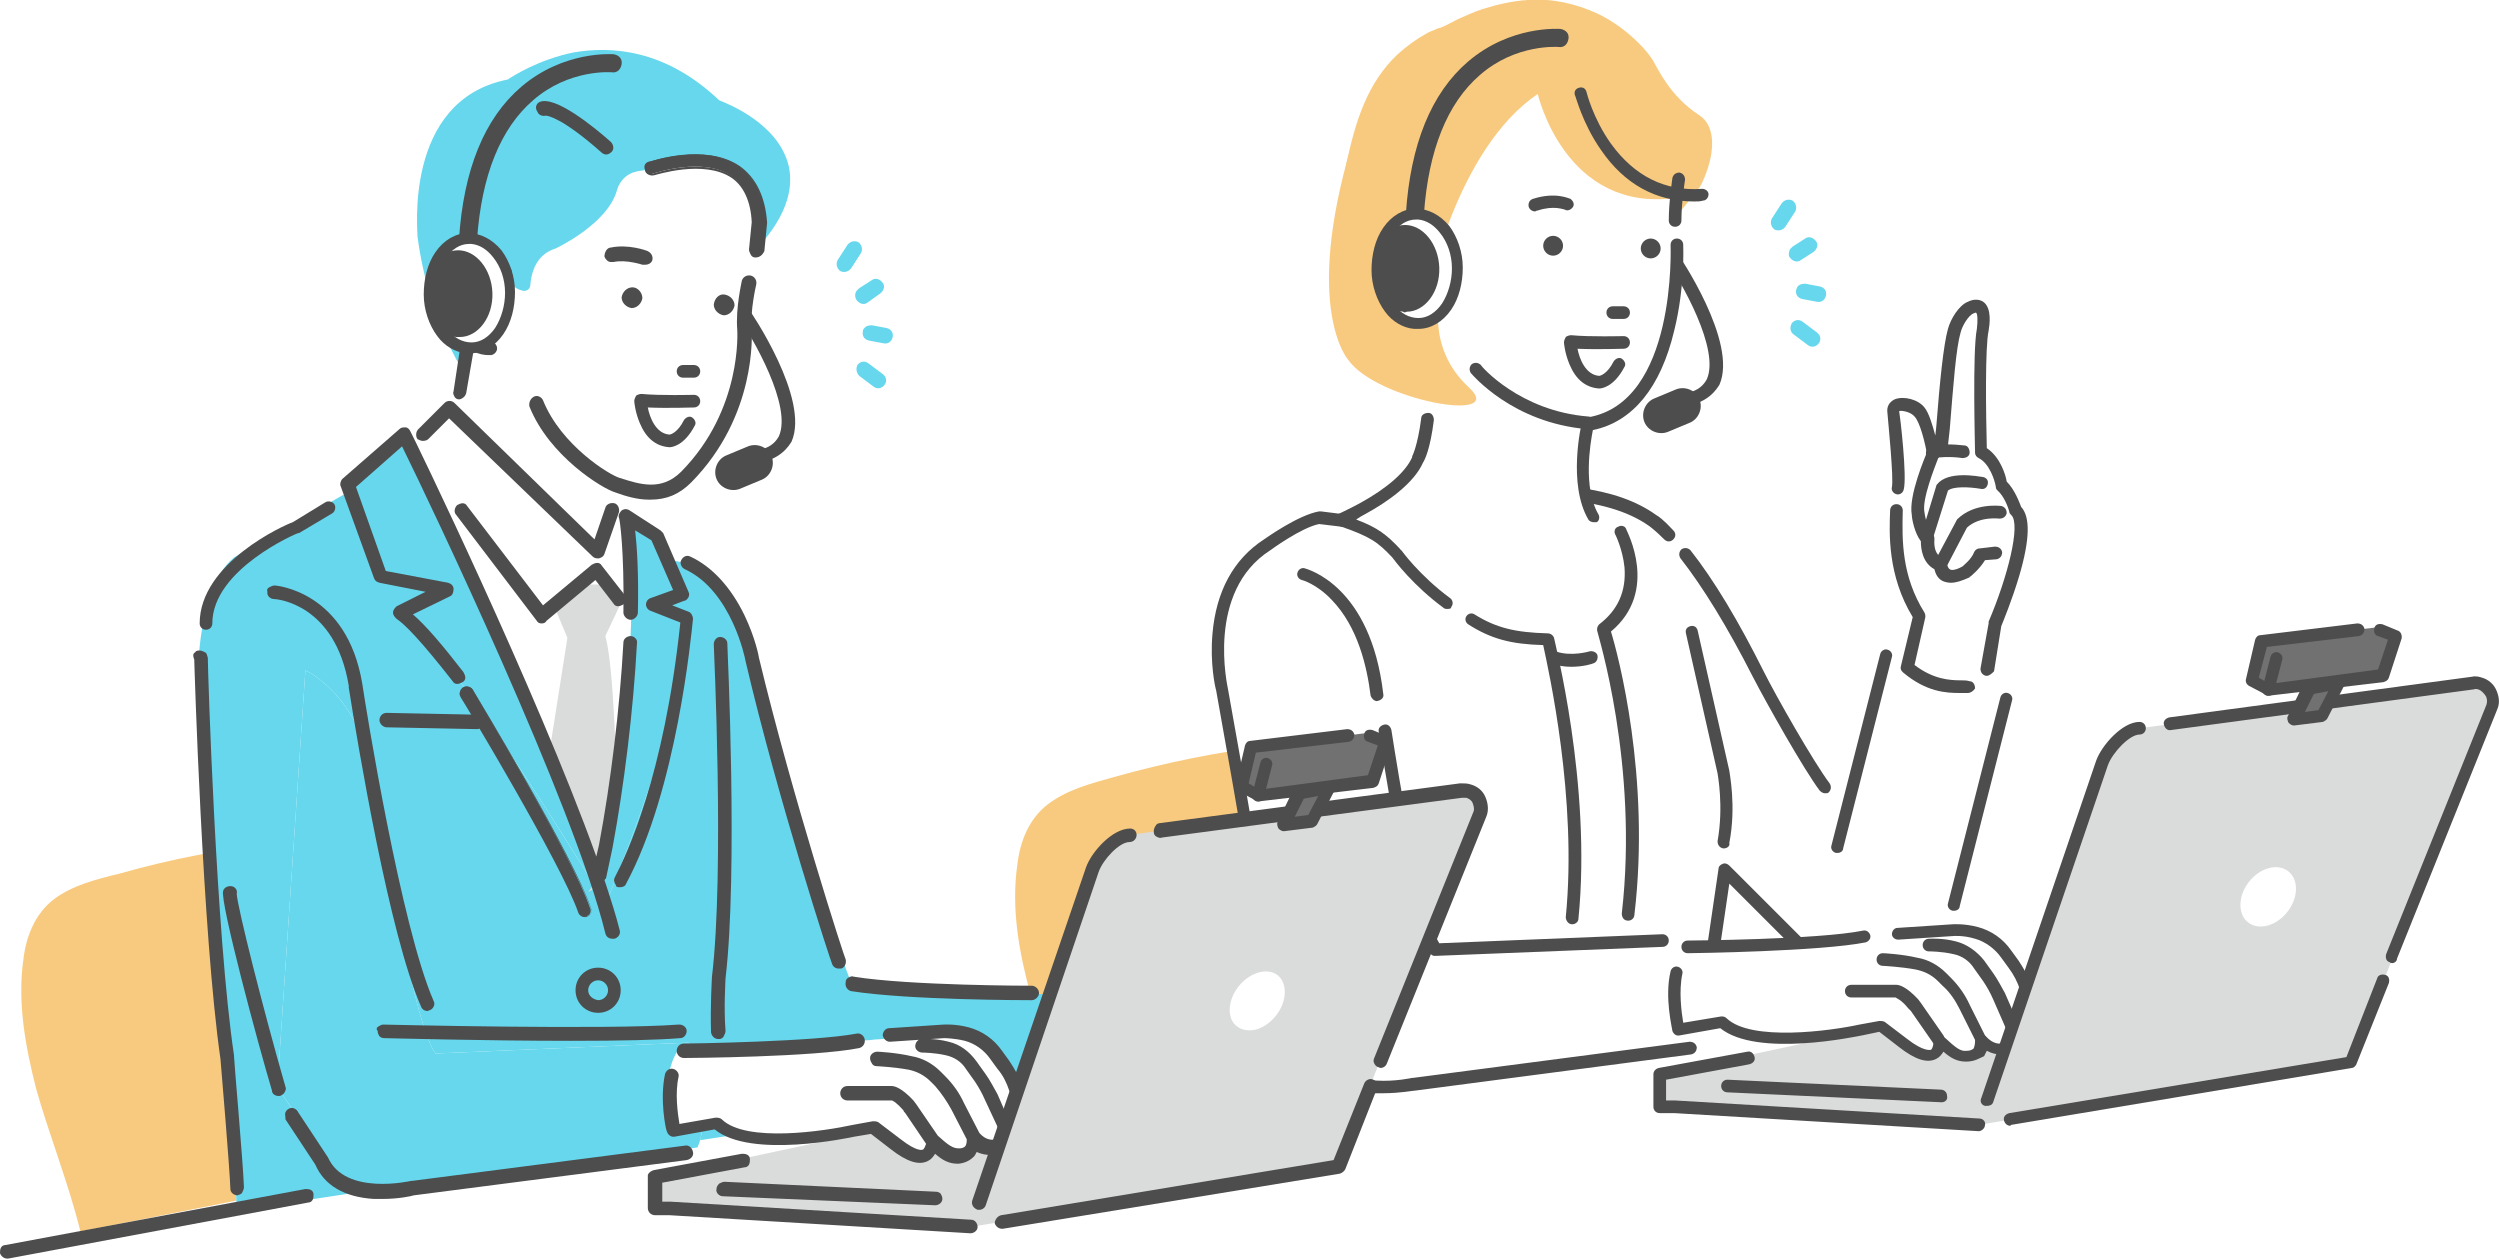 <?xml version="1.0" encoding="utf-8"?>
<!-- Generator: Adobe Illustrator 28.1.0, SVG Export Plug-In . SVG Version: 6.00 Build 0)  -->
<svg version="1.1" id="レイヤー_1" xmlns="http://www.w3.org/2000/svg" xmlns:xlink="http://www.w3.org/1999/xlink" x="0px"
	 y="0px" viewBox="0 0 276.7 139.3" style="enable-background:new 0 0 276.7 139.3;" xml:space="preserve">
<style type="text/css">
	.st0{fill:none;}
	.st1{fill:#FFFFFF;}
	.st2{fill:#F3A11A;}
	.st3{fill:#4D4D4D;}
	.st4{fill:#DADBDB;}
	.st5{fill:#F8CA7F;}
	.st6{fill:#251E1C;}
	.st7{fill:#66D7ED;}
	.st8{fill:url(#SVGID_1_);}
	.st9{fill:#727171;}
</style>
<pattern  x="-545" y="-314.1" width="5" height="5.2" patternUnits="userSpaceOnUse" id="新規パターンスウォッチ_15" viewBox="0 -5.2 5 5.2" style="overflow:visible;">
	<g>
		<rect y="-5.2" class="st0" width="5" height="5.2"/>
		<rect x="0" y="-5.2" class="st1" width="5" height="5.2"/>
		<circle class="st2" cx="2.5" cy="-2.6" r="1.1"/>
	</g>
</pattern>
<g>
	<g>
		<path class="st3" d="M187,46.8l-2.4,1c-1,0.4-2.2-0.1-2.6-1.1l0,0c-0.4-1,0.1-2.2,1.1-2.6l2.4-1c1-0.4,2.2,0.1,2.6,1.1l0,0
			C188.5,45.2,188,46.4,187,46.8z"/>
		<path class="st3" d="M186.3,45c-0.3,0-0.6-0.3-0.7-0.6c0-0.4,0.2-0.7,0.6-0.8c1.4-0.2,2.2-0.7,2.7-1.6c1.5-3.3-2.8-10.8-4.6-13.4
			c-0.2-0.3-0.1-0.7,0.2-1c0.3-0.2,0.7-0.1,1,0.2c0.3,0.4,6.9,10.1,4.8,14.8C189.5,43.9,188.3,44.7,186.3,45
			C186.4,45,186.3,45,186.3,45z"/>
		<polygon class="st4" points="185.3,122.5 219,124.5 257.7,114.8 254.4,109.3 228.6,109.3 183.6,118.9 183.6,122.5 		"/>
		<path class="st5" d="M152.5,36.5c-0.4-0.6-0.8-1.1-1.2-1.7c-1.4-2.3-2.2-5-2.4-7.6c-0.2-3-0.5-6,0.1-9c1-4.7,2.3-9,5.7-12.2
			c1-0.9,2.1-1.7,3.2-2.3c0.3-0.2,0.7-0.3,1.1-0.5c0.2-0.1,0.4-0.1,0.6-0.2c0.5-0.2,1.2-0.6,1.8-0.9c0.9-0.4,1.8-0.8,2.7-1.1
			c1.6-0.5,3.3-0.9,5-1c2.7-0.2,5.3,0.4,7.7,1.5c1.7,0.8,3.3,2,4.6,3.3c0.6,0.6,1.1,1.2,1.5,1.8c0.6,1,1.9,4,5.1,6.1
			c2.4,1.5,1.5,5.4,0.2,7.9C188.2,20.7,168.2,47.8,152.5,36.5z"/>
		<path class="st5" d="M148.6,94c-0.4-3-1-6.1-1.7-9c-0.1-0.6-0.4-1-0.9-1.2c-0.2-0.1-0.3-0.1-0.5-0.1c-0.1,0-0.3-0.3-0.4-0.4
			c-0.8-0.7-1.9-1.1-3-1.1c-0.4,0-0.9,0.1-1.3,0.3c-5.9,0.7-11.8,1.9-17.5,3.5c-2.5,0.7-5.2,1.4-7.3,3c-2.1,1.6-3.1,4.1-3.4,6.7
			c-0.7,4.9,0.2,9.8,1.5,14.5c1.3,4.8,3.7,10.6,5,16l30.7-6.1v-0.6C149.7,113.3,149.5,100.1,148.6,94z"/>
		<path class="st1" d="M220.7,74.9l-10.4-3.4c-0.7-0.2-1.4,0.2-1.6,0.9l-4,17.2c-1.8-2.5-8.6-12.3-10-15.1
			c-7.3-14.4-11.8-17.1-11.8-17.1c-10-7.1-34.2,0-34.2,0l-2.6-0.3c-2.2,0.4-5.8,3-5.8,3c-7.7,5-5,16-5,16
			c3.9,21.8,7.7,45.1,7.7,45.1l45.5-8.7l2.4-16.4l10.3,10.3c9.4,8.8,15.1-6.5,15.1-6.5l5.8-22.8C222.3,76.3,221.7,75.3,220.7,74.9z"
			/>
		<path class="st3" d="M138.8,97.1c-0.3,0-0.6-0.2-0.7-0.6c-1.2-7.2-2.4-14-3.5-20.1c-0.1-0.3-0.7-3-0.4-6.3
			c0.4-4.6,2.3-8.2,5.7-10.4c0.3-0.2,3.8-2.7,6.1-3.1c0.1,0,0.1,0,0.2,0l2.4,0.3c1-0.3,6.7-1.8,13.4-2.7c9.9-1.2,17-0.3,21.3,2.8
			c0.2,0.1,0.8,0.5,1.9,1.7c0.3,0.3,0.3,0.7,0,1c-0.3,0.3-0.7,0.3-1,0c-1.1-1.1-1.7-1.5-1.7-1.5c0,0,0,0,0,0
			c-9.6-6.8-33.4,0.1-33.7,0.1c-0.1,0-0.2,0-0.3,0l-2.5-0.3c-2,0.4-5.4,2.9-5.4,2.9c0,0,0,0,0,0c-7.2,4.6-4.7,15.2-4.7,15.3
			c0,0,0,0,0,0c1.1,6.1,2.3,12.8,3.5,20.1c0.1,0.4-0.2,0.7-0.6,0.8C138.9,97.1,138.9,97.1,138.8,97.1z"/>
		<path class="st3" d="M143,121.8c-0.3,0-0.6-0.2-0.7-0.6c0-0.1-1.4-8.5-3.4-19.7c-0.1-0.4,0.2-0.7,0.6-0.8c0.4-0.1,0.7,0.2,0.8,0.6
			c1.9,11.3,3.4,19.7,3.4,19.7c0.1,0.4-0.2,0.7-0.6,0.8C143.1,121.8,143.1,121.8,143,121.8z"/>
		<path class="st3" d="M188.5,113.4c0,0-0.1,0-0.1,0c-0.4-0.1-0.6-0.4-0.6-0.8l2.4-16.4c0-0.3,0.2-0.5,0.5-0.6
			c0.2-0.1,0.5,0,0.7,0.2l10.3,10.3c0.3,0.3,0.3,0.7,0,1c-0.3,0.3-0.7,0.3-1,0l-9.3-9.3l-2.2,15
			C189.1,113.1,188.8,113.4,188.5,113.4z"/>
		<path class="st3" d="M202,87.8c-0.2,0-0.4-0.1-0.6-0.3c-1.8-2.4-5.9-9.7-7.4-12.6c-2.8-5.5-5.5-9.9-8-13.1c-0.2-0.3-0.2-0.7,0.1-1
			c0.3-0.2,0.7-0.2,1,0.1c2.6,3.3,5.3,7.8,8.1,13.4c1.4,2.8,5.5,10,7.3,12.4c0.2,0.3,0.2,0.7-0.1,1C202.3,87.8,202.2,87.8,202,87.8z
			"/>
		<path class="st1" d="M224.1,109.2c-0.3-0.9-0.8-1.8-1.4-2.6l-0.8-1.1c-0.8-1.1-2-2-3.3-2.3c-1.4-0.4-2.6-0.3-2.6-0.3l-9.6,0.9
			c-4.4,0.9-16.4,1.1-19,1.1c-0.2-0.6-0.3-0.9-0.3-0.9l-28.3,1.3c-2.8-3.6-6.4-28.3-6.4-28.3c-1.4-11.7-8.2-13.4-8.2-13.4l-0.6,47.1
			l2.8,6.4c2.2,5,10.2,3,10.2,3l31.5-4.1c0.3-0.7,0.5-1.5,0.5-2.5l1.9-0.3c3.6,3.5,15.3,0.8,15.3,0.8l2.2-0.4l2.5,1.9
			c4.1,3.2,4-0.3,4-0.3c1.4,1.3,2,1.7,3,1.7c1.8,0,1.5-2,1.5-2c1,1.3,2.2,1.1,2.7,1c1.1-0.4,0.7-2.3,0.7-2.3
			c0.8,0.8,1.8,0.4,1.8,0.4C225.4,113.5,224.7,110.9,224.1,109.2z"/>
		<path class="st3" d="M217.6,117.5c-1,0-1.7-0.4-2.5-1.1c-0.2,0.3-0.4,0.6-0.8,0.8c-1,0.5-2.3,0.1-4.1-1.3l-2.2-1.7l-1.9,0.4
			c-0.6,0.1-11.6,2.5-15.7-0.8l-4.5,0.8c-0.4,0.1-0.7-0.2-0.8-0.5c0-0.2-0.9-3.7-0.2-6.6c0.1-0.4,0.5-0.6,0.8-0.5
			c0.4,0.1,0.6,0.5,0.5,0.8c-0.4,1.9-0.1,4.2,0.1,5.4l4.2-0.7c0.2,0,0.4,0,0.6,0.2c2.7,2.6,11.5,1.4,14.7,0.7c0,0,0,0,0,0l2.2-0.4
			c0.2,0,0.4,0,0.6,0.1l2.5,1.9c1.8,1.4,2.5,1.2,2.6,1.2c0.2-0.1,0.3-0.6,0.3-0.9c0-0.3,0.2-0.5,0.4-0.6c0.3-0.1,0.5-0.1,0.8,0.1
			c1.3,1.2,1.8,1.6,2.5,1.5c0.5,0,0.6-0.2,0.7-0.2c0.2-0.3,0.2-0.8,0.2-0.9c0-0.3,0.1-0.6,0.4-0.7c0.3-0.1,0.6,0,0.8,0.2
			c0.8,0.9,1.6,0.9,2,0.7c0.3-0.1,0.4-1.1,0.3-1.6c-0.1-0.3,0.1-0.6,0.4-0.7c0.3-0.1,0.6-0.1,0.8,0.1c0.4,0.4,1,0.3,1.1,0.2
			c0.1-0.2,0.2-1.2-0.8-3.8c-0.3-0.9-0.7-1.7-1.3-2.5l-0.8-1.1c-0.7-1-1.8-1.8-2.9-2.1c-1.3-0.4-2.4-0.3-2.4-0.3l-6.1,0.4
			c-0.4,0-0.7-0.3-0.7-0.6c0-0.4,0.3-0.7,0.6-0.7l6.1-0.4c0,0,1.3-0.1,2.8,0.3c1.5,0.4,2.8,1.3,3.7,2.6l0.8,1.1
			c0.6,0.9,1.1,1.8,1.5,2.8c1.2,3.3,1.2,5.1,0,5.5c-0.3,0.1-0.8,0.2-1.3,0.1c-0.1,1.3-0.8,1.7-1.3,1.9c-0.3,0.1-1.3,0.3-2.4-0.3
			c-0.1,0.2-0.2,0.4-0.3,0.6C219.1,117.1,218.6,117.5,217.6,117.5C217.6,117.5,217.6,117.5,217.6,117.5z"/>
		<path class="st3" d="M186.8,105.5c-0.4,0-0.7-0.3-0.7-0.7c0-0.4,0.3-0.7,0.7-0.7c0.1,0,14.5-0.1,19.4-1.1c0.4-0.1,0.7,0.2,0.8,0.5
			c0.1,0.4-0.2,0.7-0.5,0.8C201.5,105.3,187.4,105.5,186.8,105.5C186.8,105.5,186.8,105.5,186.8,105.5z"/>
		<path class="st3" d="M214.6,115.8c-0.2,0-0.4-0.1-0.6-0.3l-2.5-3.6c-0.1-0.1-0.2-0.2-0.3-0.3c-0.8-1-1.3-1.1-1.4-1.2h-4.9
			c-0.4,0-0.7-0.3-0.7-0.7s0.3-0.7,0.7-0.7h5c0.3,0,1.1,0.2,2.4,1.6c0.1,0.1,0.2,0.3,0.3,0.4l2.5,3.6c0.2,0.3,0.1,0.7-0.2,1
			C214.9,115.8,214.7,115.8,214.6,115.8z M210,110.4L210,110.4L210,110.4z M210,110.4C210,110.4,210,110.4,210,110.4
			C210,110.4,210,110.4,210,110.4z M209.9,110.4L209.9,110.4L209.9,110.4z"/>
		<path class="st3" d="M219.2,115.5c-0.3,0-0.5-0.1-0.6-0.4l-1.7-3.4c-0.5-1-1.1-1.9-1.9-2.6l-0.5-0.5c-0.7-0.7-1.5-1.1-2.5-1.3
			c-1.6-0.3-3.6-0.4-3.6-0.4c-0.4,0-0.7-0.3-0.7-0.7c0-0.4,0.3-0.7,0.7-0.7c0.1,0,2.1,0.1,3.8,0.5c1.2,0.2,2.3,0.8,3.2,1.7l0.5,0.5
			c0.9,0.9,1.6,1.9,2.1,3l1.7,3.4c0.2,0.3,0,0.8-0.3,0.9C219.4,115.5,219.3,115.5,219.2,115.5z"/>
		<path class="st3" d="M222.6,114.2c-0.3,0-0.5-0.2-0.6-0.4l-1.4-3.2c-0.3-0.7-0.7-1.4-1.1-2l-1-1.4c-0.5-0.8-1.3-1.4-2.3-1.6
			c-1.3-0.3-2.6-0.3-2.7-0.3c-0.4,0-0.7-0.3-0.7-0.7c0-0.4,0.3-0.7,0.7-0.7c0.1,0,1.5-0.1,3,0.3c1.2,0.3,2.3,1.1,3.1,2.1l1,1.4
			c0.5,0.7,0.9,1.5,1.3,2.2l1.4,3.2c0.2,0.3,0,0.8-0.3,0.9C222.8,114.1,222.7,114.2,222.6,114.2z"/>
		<path class="st1" d="M175.9,55.5c-1.7-3.9-0.2-8.6-0.2-8.6c10.5-2,9.8-19.8,9.8-19.8c0-4.7,0-5.2,0-5.2
			c-12.3,1.7-15.3-11.5-15.3-11.5c-9,6.1-12.1,21.8-12.1,21.8l0.2,4.6c0.7,7.8-1.4,14.3-1.4,14.3c-1.5,3.6-8.6,6.6-8.6,6.6
			c6.4,0.8,12.6,5.7,12.6,5.7c7.7,7.5,16.4,6.4,16.4,6.4c8.9-1.9,1.2-12.5,1.2-12.5L175.9,55.5z"/>
		<path class="st3" d="M183.8,27.5c0,0.6-0.5,1.1-1.1,1.1c-0.6,0-1.1-0.5-1.1-1.1c0-0.6,0.5-1.1,1.1-1.1
			C183.3,26.4,183.8,26.9,183.8,27.5z"/>
		<path class="st3" d="M173,27.2c0,0.6-0.5,1.1-1.1,1.1c-0.6,0-1.1-0.5-1.1-1.1c0-0.6,0.5-1.1,1.1-1.1C172.5,26.1,173,26.6,173,27.2
			z"/>
		<path class="st3" d="M178.5,33.9l1.2,0c0.4,0,0.7,0.3,0.7,0.7c0,0.4-0.3,0.7-0.7,0.7l-1.2,0c-0.4,0-0.7-0.3-0.7-0.7
			C177.8,34.2,178.1,33.9,178.5,33.9z"/>
		<path class="st3" d="M175.7,47.5C175.7,47.5,175.7,47.5,175.7,47.5c-8.3-0.7-12.7-6-12.9-6.2c-0.2-0.3-0.2-0.7,0.1-1
			c0.3-0.2,0.7-0.2,1,0.1l0,0c0,0.1,4.3,5.1,11.9,5.7c0.4,0,0.7,0.4,0.6,0.7C176.4,47.3,176.1,47.5,175.7,47.5z"/>
		<path class="st6" d="M158.5,43.4C158.5,43.4,158.4,43.4,158.5,43.4c-0.4,0-0.7-0.4-0.7-0.7c0.1-2,0.1-4,0-5.8l-1.7-3.1
			c-0.2-0.3-0.1-0.8,0.3-0.9c0.3-0.2,0.8-0.1,0.9,0.3l1.8,3.2c0,0.1,0.1,0.2,0.1,0.3c0.2,2,0.2,4.1,0.1,6.2
			C159.1,43.1,158.8,43.4,158.5,43.4z"/>
		<path class="st3" d="M160.2,67.4c-0.1,0-0.3,0-0.4-0.1c-3.4-2.5-5.4-5.2-5.7-5.6c-1.6-1.7-2.4-2.3-5.9-3.5
			c-0.3-0.1-0.5-0.3-0.5-0.6c0-0.3,0.2-0.5,0.4-0.7c0,0,1.1-0.5,2.4-1.2c3.1-1.7,5.1-3.5,5.8-5.1c0,0,0-0.1,0-0.1c0,0,0.6-1.1,1-4.2
			c0-0.4,0.4-0.6,0.8-0.6c0.4,0,0.6,0.4,0.6,0.8c-0.4,3.2-1,4.4-1.2,4.7c-1,2.3-4,4.4-6.4,5.7c-0.4,0.2-0.7,0.4-1,0.6
			c2.4,0.9,3.4,1.7,4.9,3.3c0,0,0,0.1,0.1,0.1c0,0,2,2.8,5.4,5.3c0.3,0.2,0.4,0.7,0.1,1C160.7,67.3,160.5,67.4,160.2,67.4z"/>
		<path class="st3" d="M176.4,57.8c-0.2,0-0.5-0.1-0.6-0.3c-2.3-3.9-0.8-10.5-0.7-10.8c0.1-0.3,0.3-0.5,0.6-0.5
			c9.9-1.6,9.2-18.9,9.2-19.1c0-0.4,0.3-0.7,0.7-0.7c0.4,0,0.7,0.3,0.7,0.7c0,0.2,0.2,4.7-1,9.5c-1.5,6.3-4.6,10.1-9,11
			c-0.3,1.5-1.1,6.4,0.6,9.3c0.2,0.3,0.1,0.8-0.2,0.9C176.6,57.8,176.5,57.8,176.4,57.8z"/>
		<path class="st3" d="M187.5,22.3c-4.2,0-7.7-1.9-10.3-5.7c-2.1-3-2.8-6-2.9-6.1c-0.1-0.4,0.1-0.7,0.5-0.8c0.4-0.1,0.7,0.1,0.8,0.5
			c0,0,0.7,2.9,2.7,5.7c2.6,3.6,6,5.3,10.1,5c0.4,0,0.7,0.3,0.7,0.6c0,0.4-0.3,0.7-0.6,0.7C188.2,22.3,187.9,22.3,187.5,22.3z"/>
		<path class="st3" d="M185.4,25.1C185.4,25.1,185.4,25.1,185.4,25.1c-0.4,0-0.7-0.3-0.7-0.7c0-2.1,0.4-4.6,0.4-4.7
			c0.1-0.4,0.4-0.6,0.8-0.6c0.4,0.1,0.6,0.4,0.6,0.8c0,0-0.4,2.5-0.4,4.5C186.1,24.8,185.8,25.1,185.4,25.1z"/>
		<path class="st3" d="M190.8,93.9c0,0-0.1,0-0.1,0c-0.4-0.1-0.6-0.4-0.6-0.8c0.7-3.9,0-7.4,0-7.5l-3.5-15.5
			c-0.1-0.4,0.1-0.7,0.5-0.8c0.4-0.1,0.7,0.1,0.8,0.5l3.5,15.5c0,0.2,0.8,3.9,0,8C191.5,93.6,191.2,93.9,190.8,93.9z"/>
		<path class="st3" d="M152.2,110.7c-0.2,0-0.5-0.1-0.6-0.4c-0.2-0.3-0.1-0.8,0.3-0.9l4.4-2.5c0.3-0.2,0.8-0.1,0.9,0.3
			c0.2,0.3,0.1,0.8-0.3,0.9l-4.4,2.5C152.4,110.7,152.3,110.7,152.2,110.7z"/>
		<path class="st4" d="M232.6,84.4L219,124.5l41.2-6.9l15.7-39.3c0.4-1.1-0.2-2.3-1.3-2.6c-0.3-0.1-0.5-0.1-0.8,0l-37,4.9
			C235.2,80.6,233.1,83,232.6,84.4z"/>
		<path class="st3" d="M264.8,106.6c-0.1,0-0.2,0-0.3-0.1c-0.4-0.1-0.5-0.5-0.4-0.9l11.1-27.6c0.1-0.3,0.1-0.7-0.1-1
			c-0.2-0.3-0.5-0.6-0.8-0.7c-0.1,0-0.3-0.1-0.5,0l-33.5,4.5c-0.4,0.1-0.7-0.2-0.8-0.6c-0.1-0.4,0.2-0.7,0.6-0.8l33.5-4.5
			c0.4-0.1,0.8,0,1.1,0.1c0.7,0.2,1.3,0.7,1.6,1.4c0.3,0.7,0.4,1.4,0.1,2.1c0,0,0,0,0,0l-11.1,27.6
			C265.3,106.4,265,106.6,264.8,106.6z"/>
		<path class="st3" d="M222.5,124.6c-0.3,0-0.6-0.2-0.7-0.6c-0.1-0.4,0.2-0.7,0.6-0.8l37.3-6.2l3.4-8.7c0.1-0.4,0.5-0.5,0.9-0.4
			c0.4,0.1,0.5,0.5,0.4,0.9l-3.6,9c-0.1,0.2-0.3,0.4-0.5,0.4l-37.7,6.3C222.5,124.6,222.5,124.6,222.5,124.6z"/>
		<path class="st3" d="M219.9,122.4c-0.1,0-0.1,0-0.2,0c-0.4-0.1-0.6-0.5-0.4-0.9l12.7-37.3c0,0,0,0,0,0c0.6-1.7,2.9-4.3,4.8-4.3
			c0,0,0,0,0,0c0.4,0,0.7,0.3,0.7,0.7c0,0.4-0.3,0.7-0.7,0.7c0,0,0,0,0,0c-1.1,0-3,2-3.5,3.4L220.6,122
			C220.5,122.3,220.2,122.4,219.9,122.4z"/>
		<path class="st3" d="M111.1,127.9c-0.3,0-0.6-0.2-0.7-0.6c-0.1-0.4,0.2-0.7,0.6-0.8l33.5-6.3c0.4-0.1,0.7,0.2,0.8,0.6
			c0.1,0.4-0.2,0.7-0.6,0.8l-33.5,6.3C111.2,127.9,111.1,127.9,111.1,127.9z"/>
		<path class="st3" d="M214.9,122C214.9,122,214.9,122,214.9,122l-23.7-1.1c-0.4,0-0.7-0.3-0.7-0.7c0-0.4,0.3-0.7,0.7-0.7l23.6,1.1
			c0.4,0,0.7,0.3,0.7,0.7C215.6,121.7,215.3,122,214.9,122z"/>
		<path class="st3" d="M219,125.2C219,125.2,219,125.2,219,125.2l-33.7-2h-1.6c-0.4,0-0.7-0.3-0.7-0.7v-3.6c0-0.3,0.2-0.6,0.6-0.7
			l9.8-1.8c0.4-0.1,0.7,0.2,0.8,0.6c0.1,0.4-0.2,0.7-0.6,0.8l-9.2,1.7v2.3h1c0,0,0,0,0,0l33.7,2c0.4,0,0.7,0.4,0.6,0.7
			C219.7,124.9,219.3,125.2,219,125.2z"/>
		<ellipse transform="matrix(0.618 -0.786 0.786 0.618 18.033 235.305)" class="st1" cx="251" cy="99.1" rx="3.6" ry="2.7"/>
		<path class="st3" d="M177,43C177,43,177,43,177,43c-1.5-0.1-2.6-1-3.3-2.7c-0.5-1.2-0.6-2.3-0.6-2.4c0-0.2,0.1-0.4,0.2-0.6
			c0.1-0.1,0.4-0.2,0.6-0.2c2,0.2,5.8,0.1,5.8,0.1c0.4,0,0.7,0.3,0.7,0.7c0,0.4-0.3,0.7-0.7,0.7c-0.1,0-3,0.1-5.1,0
			c0.2,1.1,0.9,2.9,2.4,3c0.1,0,0.9-0.2,1.6-1.6c0.2-0.3,0.6-0.5,0.9-0.3c0.3,0.2,0.5,0.6,0.3,0.9C178.6,42.9,177.2,43,177,43
			C177,43,177,43,177,43z"/>
		<path class="st3" d="M169.9,23.4c-0.3,0-0.6-0.2-0.7-0.5c-0.1-0.4,0.1-0.8,0.5-0.9c2.5-0.8,4,0,4.1,0c0.3,0.2,0.5,0.6,0.3,0.9
			c-0.2,0.3-0.6,0.5-0.9,0.3c-0.1,0-1.2-0.5-3,0.1C170,23.3,170,23.4,169.9,23.4z"/>
		<path class="st3" d="M153.1,121c-0.3,0-0.6,0-0.9,0c-3.3-0.2-5.5-1.5-6.5-3.8l-2.3-5.1c-0.2-0.3,0-0.8,0.3-0.9
			c0.3-0.2,0.8,0,0.9,0.3l2.3,5.1c2,4.4,9.4,2.7,9.4,2.7c0,0,0,0,0.1,0l30.6-4c0.4,0,0.7,0.2,0.8,0.6c0,0.4-0.2,0.7-0.6,0.8l-30.5,4
			C156.4,120.7,155,121,153.1,121z"/>
		<path class="st3" d="M152.4,77.6c-0.3,0-0.6-0.3-0.7-0.6c-0.4-3.2-1.4-7.6-4.3-10.6c-1.7-1.8-3.3-2.2-3.3-2.2
			c-0.4-0.1-0.6-0.5-0.5-0.8c0.1-0.4,0.5-0.6,0.8-0.5c0.3,0.1,7.3,1.9,8.7,13.9C153.2,77.2,152.9,77.5,152.4,77.6
			C152.5,77.6,152.5,77.6,152.4,77.6z"/>
		<g>
			<path class="st7" d="M198.3,35.8C198.3,35.8,198.3,35.7,198.3,35.8c0.3-0.4,0.8-0.5,1.2-0.2l1.6,1.2c0.4,0.3,0.5,0.8,0.2,1.2
				c-0.3,0.4-0.8,0.5-1.2,0.2l-1.6-1.2C198.1,36.7,198.1,36.2,198.3,35.8z"/>
			<path class="st7" d="M198.9,31.8c0.2-0.3,0.5-0.4,0.9-0.4l1.6,0.3c0.5,0.1,0.8,0.5,0.7,1c-0.1,0.5-0.5,0.8-1,0.7l-1.6-0.3
				c-0.5-0.1-0.8-0.5-0.7-1C198.8,32,198.9,31.9,198.9,31.8z"/>
			<path class="st7" d="M197.2,22.5c0.3-0.4,0.8-0.5,1.2-0.3c0.4,0.3,0.5,0.8,0.3,1.2l-1.1,1.7c-0.3,0.4-0.8,0.5-1.2,0.3
				c-0.4-0.3-0.5-0.8-0.3-1.2L197.2,22.5C197.2,22.5,197.2,22.5,197.2,22.5z"/>
			<path class="st7" d="M198.1,27.6c0.1-0.1,0.2-0.2,0.3-0.3l1.4-0.9c0.4-0.3,0.9-0.1,1.2,0.3c0.3,0.4,0.1,0.9-0.3,1.2l-1.4,0.9
				c-0.4,0.3-0.9,0.1-1.2-0.3C197.9,28.3,198,27.9,198.1,27.6z"/>
		</g>
		<path class="st5" d="M159.5,32.3c0,0-1.9,6,3.1,10.6c4.3,4-10.3,1.4-13.4-3.1c0,0-5-5.6,0.4-23.8L159.5,32.3z"/>
		<path class="st3" d="M156.6,24.8C156.6,24.8,156.5,24.8,156.6,24.8c-0.6,0-1.1-0.5-1-1.1c0.5-7.7,2.8-13.4,6.9-16.9
			c4.7-4,10-3.6,10.2-3.6c0.6,0.1,1,0.5,0.9,1.1c-0.1,0.6-0.5,1-1.1,0.9l0,0c0,0-4.7-0.4-8.7,3.1c-3.6,3.1-5.7,8.3-6.2,15.4
			C157.6,24.4,157.1,24.8,156.6,24.8z"/>
		<g>
			
				<ellipse transform="matrix(1 -2.024394e-02 2.024394e-02 1 -0.569 3.18)" class="st1" cx="156.8" cy="29.7" rx="4.5" ry="6"/>
			<path class="st3" d="M156.5,36.4c-1.2-0.1-2.4-0.8-3.2-1.9c-0.9-1.2-1.5-2.9-1.5-4.6c0-1.7,0.4-3.4,1.3-4.7
				c0.9-1.3,2.2-2.1,3.6-2.1c1.4,0,2.7,0.7,3.7,1.9c0.9,1.2,1.5,2.9,1.5,4.6c0,1.7-0.4,3.4-1.3,4.7c-0.9,1.3-2.2,2.1-3.6,2.1
				C156.8,36.4,156.6,36.4,156.5,36.4z M157,24.3c-0.1,0-0.2,0-0.3,0c-1,0-1.9,0.6-2.6,1.6c-0.7,1.1-1.1,2.5-1.1,3.9
				c0,1.5,0.5,2.9,1.3,3.9c0.7,1,1.7,1.5,2.7,1.5c1,0,1.9-0.6,2.6-1.6c0.7-1.1,1.1-2.5,1.1-3.9c0-1.5-0.5-2.9-1.3-3.9
				C158.7,24.9,157.9,24.4,157,24.3z"/>
		</g>
		<g>
			
				<ellipse transform="matrix(1 -2.024611e-02 2.024611e-02 1 -0.57 3.155)" class="st3" cx="155.6" cy="29.7" rx="3.2" ry="4.4"/>
			<path class="st3" d="M155.3,34.5c-0.9-0.1-1.7-0.6-2.3-1.4c-0.7-0.9-1.1-2.1-1.1-3.3c-0.1-2.7,1.6-4.9,3.6-4.9
				c2,0,3.7,2.1,3.8,4.7v0c0.1,2.7-1.6,4.9-3.6,4.9C155.5,34.6,155.4,34.6,155.3,34.5z M155.7,25.8c-0.1,0-0.2,0-0.2,0
				c-1.5,0-2.8,1.8-2.7,4c0,1.1,0.3,2.1,0.9,2.8c0.5,0.7,1.2,1.1,2,1.1c1.5,0,2.8-1.8,2.7-4C158.3,27.6,157.1,25.9,155.7,25.8z"/>
		</g>
		
			<pattern  id="SVGID_1_" xlink:href="#譁ｰ隕上ヱ繧ｿ繝ｼ繝ｳ繧ｹ繧ｦ繧ｩ繝メ_15" patternTransform="matrix(0.343 -0.343 0.343 0.343 -3201.286 -6262.534)">
		</pattern>
		<path class="st8" d="M172.2,73.7l6-1c0,0,5,19.2,1.9,31.4l-6.2,0.2C173.8,104.3,175.9,86.7,172.2,73.7z"/>
		<path class="st3" d="M174,102.3C174,102.3,174,102.3,174,102.3c-0.4,0-0.7-0.4-0.7-0.8c1.3-13.1-1.9-27.3-2.5-30.1
			c-3.6-0.1-5.8-0.7-8.3-2.3c-0.3-0.2-0.4-0.6-0.2-0.9c0.2-0.3,0.6-0.4,0.9-0.2c2.4,1.5,4.5,2,8.1,2.1c0.3,0,0.6,0.2,0.7,0.5
			c0,0.2,4.2,16.2,2.7,31.1C174.7,102,174.4,102.3,174,102.3z"/>
		<path class="st3" d="M180.2,101.9C180.2,101.9,180.2,101.9,180.2,101.9c-0.5,0-0.7-0.4-0.7-0.8c1.9-16.5-2.7-31-2.7-31.2
			c-0.1-0.3,0-0.6,0.2-0.8c2.1-1.6,3-3.7,2.8-6.3c-0.2-2-1-3.6-1-3.6c-0.2-0.3-0.1-0.8,0.3-0.9c0.3-0.2,0.8-0.1,0.9,0.3
			c0,0.1,3.7,6.8-1.7,11.3c0.8,2.6,4.4,16.1,2.6,31.3C180.9,101.6,180.6,101.9,180.2,101.9z"/>
		<path class="st3" d="M158.8,105.8c-0.2,0-0.4-0.1-0.5-0.3c-2.1-2.7-4.1-14.5-5.7-24.5c-0.1-0.4,0.2-0.7,0.6-0.8
			c0.4-0.1,0.7,0.2,0.8,0.6c0.8,5.1,3.2,20.2,5.3,23.6l24.7-1c0.4,0,0.7,0.3,0.7,0.7s-0.3,0.7-0.7,0.7L158.8,105.8
			C158.8,105.8,158.8,105.8,158.8,105.8z"/>
		<path class="st3" d="M173.9,73.8c-0.7,0-1.5-0.1-2.2-0.4c-0.4-0.1-0.5-0.5-0.4-0.9c0.1-0.4,0.5-0.5,0.9-0.4c1.7,0.6,3.7,0,3.7,0
			c0.4-0.1,0.8,0.1,0.9,0.4c0.1,0.4-0.1,0.8-0.4,0.9C176.2,73.5,175.2,73.8,173.9,73.8z"/>
		<g>
			<polygon class="st9" points="263.3,69.4 265.1,70.3 263.7,74.7 251.1,76.3 249.2,75.3 250.2,71 260.9,69.7 			"/>
			<path class="st3" d="M251.1,77c-0.1,0-0.2,0-0.3-0.1l-1.9-1c-0.3-0.2-0.4-0.5-0.3-0.8l1-4.3c0.1-0.3,0.3-0.5,0.6-0.5l10.7-1.3
				c0.4,0,0.7,0.2,0.8,0.6c0,0.4-0.2,0.7-0.6,0.8l-10.2,1.2L250,75l1.2,0.7l12-1.6l1.1-3.3l-1.1-0.4c-0.4-0.1-0.5-0.5-0.4-0.9
				c0.1-0.4,0.5-0.5,0.9-0.4l1.7,0.7c0.3,0.1,0.5,0.5,0.4,0.9l-1.4,4.3c-0.1,0.3-0.3,0.4-0.6,0.5L251.1,77
				C251.1,77,251.1,77,251.1,77z"/>
		</g>
		<g>
			<polygon class="st9" points="253.9,79.6 255.6,76.1 258.9,75.5 257,79.2 			"/>
			<path class="st3" d="M253.9,80.3c-0.2,0-0.4-0.1-0.6-0.3c-0.1-0.2-0.2-0.5-0.1-0.7l1.7-3.5c0.1-0.2,0.3-0.3,0.5-0.4l3.3-0.6
				c0.3,0,0.5,0.1,0.7,0.3c0.2,0.2,0.2,0.5,0.1,0.7l-1.9,3.7c-0.1,0.2-0.3,0.3-0.5,0.4L253.9,80.3C254,80.3,253.9,80.3,253.9,80.3z
				 M256.1,76.8l-1,2l1.5-0.2l1.1-2.1L256.1,76.8z"/>
		</g>
		<path class="st3" d="M251.1,77c-0.1,0-0.1,0-0.2,0c-0.4-0.1-0.6-0.5-0.5-0.8l0.9-3.5c0.1-0.4,0.5-0.6,0.8-0.5
			c0.4,0.1,0.6,0.5,0.5,0.8l-0.9,3.5C251.7,76.8,251.4,77,251.1,77z"/>
		<path class="st3" d="M203.4,94.4c-0.1,0-0.1,0-0.2,0c-0.4-0.1-0.6-0.5-0.5-0.8l5.4-21.2c0.1-0.4,0.5-0.6,0.8-0.5
			c0.4,0.1,0.6,0.5,0.5,0.8L204,93.9C204,94.2,203.7,94.4,203.4,94.4z"/>
		<path class="st3" d="M216.3,100.8c-0.1,0-0.1,0-0.2,0c-0.4-0.1-0.6-0.5-0.5-0.8l5.8-22.8c0.1-0.4,0.5-0.6,0.8-0.5
			c0.4,0.1,0.6,0.5,0.5,0.8l-5.8,22.8C216.9,100.6,216.6,100.8,216.3,100.8z"/>
		<g>
			<path class="st1" d="M211,73.9l1.3-5.7c-4.7-7.5-2-15.2-2-15.2c0.3-1.2-0.7-6.5-0.8-7.4c-0.2-1.3,2.1-1,2.9,0
				c0.9,1.1,1.5,4.7,1.5,4.7l0.9-1c0.5-6.3,0.9-10.6,1.4-12.6c0.3-1,1.1-2.2,1.8-2.6c1.9-0.9,1.4,2.5,1.4,2.5
				c-0.5,2.4-0.2,13.6-0.2,13.6c1.7,0.9,2.3,3.7,2.3,3.7c1,0.9,1.6,2.8,1.6,2.8c2.3,1.9-2.3,12.6-2.3,12.6l-0.9,5l-0.3,2
				c0,0-0.5,0.1-1.7,0C216.4,75.9,214.2,75.3,211,73.9z"/>
			<path class="st3" d="M219.9,74.8c0,0-0.1,0-0.1,0c-0.4-0.1-0.6-0.4-0.6-0.8l0.9-5c0-0.1,0-0.1,0-0.2c2.1-4.9,3.6-10.8,2.5-11.8
				c-0.1-0.1-0.2-0.2-0.2-0.3c-0.1-0.5-0.6-1.8-1.3-2.4c-0.1-0.1-0.2-0.2-0.2-0.4c-0.1-0.7-0.7-2.6-1.9-3.2
				c-0.2-0.1-0.4-0.3-0.4-0.6c0-0.5-0.3-11.2,0.2-13.7c0.1-0.8,0.1-1.7-0.1-1.8c0,0-0.1,0-0.3,0.1c-0.5,0.2-1.2,1.3-1.4,2.1
				c-0.5,1.7-0.8,5.7-1.2,10.7l-0.2,1.8c0,0.1-0.1,0.3-0.2,0.4l-0.9,1c-0.2,0.2-0.4,0.3-0.7,0.2c-0.3-0.1-0.5-0.3-0.5-0.5
				c-0.2-1.3-0.8-3.7-1.4-4.3c-0.4-0.5-1.4-0.7-1.7-0.6c0,0,0,0,0,0c0.1,0.5,0.9,7.3,0.5,8.7c-0.1,0.4-0.5,0.6-0.8,0.5
				c-0.4-0.1-0.6-0.5-0.5-0.8c0.2-1-0.4-7-0.5-8.2c-0.1-0.7,0.2-1.2,0.8-1.5c1-0.4,2.6,0,3.3,0.9c0.5,0.6,0.9,2,1.2,3.1l0.1-0.9
				c0.4-5.1,0.8-9.1,1.3-10.9c0.3-1.1,1.2-2.6,2.2-3c0.8-0.4,1.4-0.2,1.7,0c1,0.7,0.7,2.6,0.6,3.2c0,0,0,0,0,0
				c-0.4,1.8-0.3,9.1-0.2,13c1.5,1,2.1,3,2.2,3.7c0.9,0.9,1.4,2.3,1.6,2.8c1,1.1,1,3.5-0.2,7.6c-0.8,2.7-1.8,5.1-2,5.6l-0.8,5
				C220.5,74.5,220.2,74.8,219.9,74.8z"/>
			<path class="st3" d="M217.8,76.7C217.7,76.7,217.7,76.7,217.8,76.7c-0.3,0-0.6,0-0.9,0c-1.5,0-3.7-0.1-6.3-2.3
				c-0.2-0.2-0.3-0.4-0.2-0.7l1.3-5.4c-2.8-4.6-2.6-9.3-2.5-11.8c0-0.4,0.3-0.7,0.7-0.7c0.4,0,0.7,0.3,0.7,0.7
				c-0.1,3.4-0.1,7.3,2.4,11.3c0.1,0.2,0.1,0.3,0.1,0.5l-1.2,5.3c2.1,1.6,3.9,1.7,5.2,1.7c0.3,0,0.6,0,0.9,0.1
				c0.4,0,0.6,0.4,0.6,0.8C218.4,76.5,218.1,76.7,217.8,76.7z"/>
			<path class="st3" d="M213.9,50.9c-0.2,0-0.4-0.1-0.6-0.3c-0.2-0.3-0.2-0.7,0.1-1c0.8-0.6,3.1-0.4,4-0.3c0.4,0,0.6,0.4,0.6,0.8
				c0,0.4-0.4,0.6-0.8,0.6c-1.3-0.2-2.7-0.1-3,0C214.2,50.8,214,50.9,213.9,50.9z"/>
			<path class="st3" d="M215.9,64.5c-0.3,0-0.7-0.1-0.9-0.2c-0.6-0.3-0.8-0.9-0.9-1.3c-1.3-0.7-1.5-2.2-1.5-3.1
				c-0.7-0.9-1-2.5-1-2.9c-0.4-2.1,1.5-6.5,1.7-7c0.1-0.4,0.6-0.5,0.9-0.4c0.4,0.1,0.5,0.6,0.4,0.9c-0.5,1.3-1.9,4.8-1.6,6.2
				c0.1,0.8,0.5,2.1,0.9,2.4c0.2,0.2,0.2,0.4,0.2,0.6c0,0.1-0.2,1.7,1,2.1c0.3,0.1,0.4,0.3,0.4,0.6c0,0.1,0.1,0.5,0.3,0.6
				c0.1,0.1,0.5,0.2,1.4-0.3c0.2-0.2,1-0.8,1.3-1.6c0.1-0.2,0.3-0.4,0.6-0.4l1.7-0.2c0.4,0,0.7,0.2,0.8,0.6c0,0.4-0.2,0.7-0.6,0.8
				l-1.3,0.1c-0.6,1-1.6,1.8-1.6,1.8c0,0-0.1,0-0.1,0.1C217.1,64.3,216.5,64.5,215.9,64.5z"/>
			<path class="st3" d="M214.7,63.2c-0.1,0-0.2,0-0.3-0.1c-0.3-0.2-0.5-0.6-0.3-0.9l2.4-4.5c0-0.1,0.1-0.1,0.1-0.2
				c1.9-1.9,4.8-1.5,4.9-1.5c0.4,0.1,0.6,0.4,0.6,0.8c-0.1,0.4-0.4,0.6-0.8,0.6c0,0-2.2-0.3-3.6,1l-2.3,4.4
				C215.2,63,214.9,63.2,214.7,63.2z"/>
			<path class="st3" d="M213.3,60.3c-0.1,0-0.1,0-0.2,0c-0.4-0.1-0.6-0.5-0.5-0.9l1.7-5.6c0-0.1,0.1-0.2,0.1-0.2
				c1.2-1.5,4.4-0.9,5.1-0.8c0.4,0.1,0.6,0.4,0.5,0.8c-0.1,0.4-0.4,0.6-0.8,0.5c-1.2-0.2-3-0.3-3.6,0.2l-1.7,5.4
				C213.8,60.1,213.6,60.3,213.3,60.3z"/>
		</g>
	</g>
	<g>
		<path class="st3" d="M84.3,53.1l-2.4,1c-1,0.4-2.2-0.1-2.6-1.1l0,0c-0.4-1,0.1-2.2,1.1-2.6l2.4-1c1-0.4,2.2,0.1,2.6,1.1l0,0
			C85.8,51.5,85.3,52.7,84.3,53.1z"/>
		<path class="st3" d="M83.6,51.3c-0.3,0-0.6-0.3-0.7-0.6c0-0.4,0.2-0.7,0.6-0.8c1.4-0.2,2.2-0.7,2.7-1.6c1.5-3.3-2.8-10.8-4.6-13.4
			c-0.2-0.3-0.1-0.7,0.2-1c0.3-0.2,0.7-0.1,1,0.2c0.3,0.4,6.9,10.1,4.8,14.8C86.8,50.2,85.6,51,83.6,51.3
			C83.7,51.3,83.6,51.3,83.6,51.3z"/>
		<g>
			<path class="st7" d="M94.9,40.4C94.9,40.4,94.9,40.3,94.9,40.4c0.3-0.4,0.8-0.5,1.2-0.2l1.6,1.2c0.4,0.3,0.5,0.8,0.2,1.2
				c-0.3,0.4-0.8,0.5-1.2,0.2l-1.6-1.2C94.8,41.3,94.7,40.8,94.9,40.4z"/>
			<path class="st7" d="M95.6,36.4c0.2-0.3,0.5-0.4,0.9-0.4l1.6,0.3c0.5,0.1,0.8,0.5,0.7,1c-0.1,0.5-0.5,0.8-1,0.7l-1.6-0.3
				c-0.5-0.1-0.8-0.5-0.7-1C95.5,36.6,95.5,36.5,95.6,36.4z"/>
			<path class="st7" d="M93.8,27.1c0.3-0.4,0.8-0.5,1.2-0.3c0.4,0.3,0.5,0.8,0.3,1.2l-1.1,1.7c-0.3,0.4-0.8,0.5-1.2,0.3
				c-0.4-0.3-0.5-0.8-0.3-1.2L93.8,27.1C93.8,27.1,93.8,27.1,93.8,27.1z"/>
			<path class="st7" d="M94.8,32.2c0.1-0.1,0.2-0.2,0.3-0.3l1.4-0.9c0.4-0.3,0.9-0.1,1.2,0.3c0.3,0.4,0.1,0.9-0.3,1.2L96,33.5
				c-0.4,0.3-0.9,0.1-1.2-0.3C94.6,32.9,94.6,32.5,94.8,32.2z"/>
		</g>
		<path class="st5" d="M38.2,104.7c-0.4-3-1-6-1.7-8.9c-0.1-0.6-0.3-1-0.9-1.2c-0.2-0.1-0.3-0.1-0.5-0.1c-0.1,0-0.3-0.3-0.4-0.4
			c-0.8-0.7-1.9-1.1-2.9-1.1c-0.4,0-0.9,0-1.3,0.3c-5.9,0.7-11.7,1.8-17.3,3.4C10.7,97.3,8,98,6,99.5c-2.1,1.6-3.1,4.1-3.4,6.6
			c-0.7,4.8,0.2,9.7,1.4,14.4c1.3,4.7,3.6,10.5,4.9,15.8l30.3-6v-0.5C39.3,123.7,39.1,110.6,38.2,104.7z"/>
		<path class="st1" d="M26.1,131.3c0,0-4.2-42.6-4.2-54.6c0,0-0.5-11.3,4-15l16.4-9.4l7.4-6l16,15.4l3-4.5l4.8,4.8
			c0,0,4.6-0.3,8,4.6c0,0,1.8,3.7,2.8,9.5c0,0,8.7,31.5,10.1,32.8l27.9,1.5l-1.8,12.3l-36.5,2.5L26.2,134L26.1,131.3z"/>
		<path class="st1" d="M26.1,131.3c0,0-4.2-42.6-4.2-54.6c0,0-0.5-11.3,4-15l16.4-9.4l7.4-6l16,15.4l3-4.5l4.8,4.8
			c0,0,4.6-0.3,8,4.6c0,0,1.8,3.7,2.8,9.5c0,0,8.7,32,10.1,32.8l27.9,1.5l-1.8,12.3l-36.5,2.5L26.2,134L26.1,131.3z"/>
		<path class="st7" d="M26.1,131.3c0,0-4.2-42.6-4.2-54.6c0,0-0.5-11.3,4-15l16.4-9.4l7.4-6l16,15.4l3-4.5l4.8,4.8
			c0,0,4.6-0.3,8,4.6c0,0,1.8,3.7,2.8,9.5c0,0,9.2,32.7,10.1,32.8l27.9,1.5l-1.8,12.3l-36.5,2.5L26.2,134L26.1,131.3z"/>
		<polygon class="st4" points="74.1,133.8 107.4,135.8 145.7,126.3 142.4,120.8 117,120.8 72.5,130.3 72.5,133.8 		"/>
		<path class="st3" d="M79.6,131c0.2-0.1,0.4-0.2,0.6-0.2l23.4,1.1c0.2,0,0.4,0.1,0.5,0.2c0.1,0.2,0.2,0.3,0.2,0.6
			c0,0.4-0.4,0.7-0.8,0.7L80,132.4c-0.4,0-0.8-0.4-0.7-0.8C79.3,131.4,79.4,131.2,79.6,131z"/>
		<path class="st1" d="M112.9,120.7c-0.3-0.9-0.8-1.8-1.4-2.6l-0.8-1.1c-0.8-1.1-1.9-1.9-3.3-2.3c-1.4-0.4-2.6-0.3-2.6-0.3l-9.5,0.8
			c-4.4,0.8-16.2,1.1-18.8,1.1c-0.2-0.6-0.3-0.9-0.3-0.9l-28,1.2c-2.7-3.6-6.3-28-6.3-28c-1.4-11.6-8.1-14.4-8.1-14.4l-3.1,46.1
			l5.2,7.8c2.2,4.9,10.1,3,10.1,3l31.2-4.1c0.3-0.7,0.5-1.5,0.5-2.4l1.9-0.3c3.6,3.4,15.2,0.8,15.2,0.8l2.2-0.4l2.5,1.9
			c4.1,3.1,4-0.3,4-0.3c1.4,1.2,2,1.7,3,1.7c1.8,0,1.5-2,1.5-2c1,1.3,2.2,1.1,2.7,1c1.1-0.4,0.7-2.3,0.7-2.3
			c0.8,0.8,1.8,0.4,1.8,0.4C114.2,125,113.5,122.4,112.9,120.7z"/>
		<path class="st7" d="M112.9,120.7c-0.3-0.9-0.8-1.8-1.4-2.6l-0.8-1.1c-0.8-1.1-1.9-1.9-3.3-2.3c-1.4-0.4-2.6-0.3-2.6-0.3l-9.5,0.8
			c-4.4,0.8-16.2,1.1-18.8,1.1c-0.2-0.6-0.3-0.9-0.3-0.9l-28,1.2c-2.7-3.6-6.3-28-6.3-28c-1.4-11.6-8.1-14.4-8.1-14.4l-3.1,46.1
			l5.2,7.8c2.2,4.9,10.1,3,10.1,3l31.2-4.1c0.3-0.7,0.5-1.5,0.5-2.4l1.9-0.3c3.6,3.4,15.2,0.8,15.2,0.8l2.2-0.4l2.5,1.9
			c4.1,3.1,4-0.3,4-0.3c1.4,1.2,2,1.7,3,1.7c1.8,0,1.5-2,1.5-2c1,1.3,2.2,1.1,2.7,1c1.1-0.4,0.7-2.3,0.7-2.3
			c0.8,0.8,1.8,0.4,1.8,0.4C114.2,125,113.5,122.4,112.9,120.7z"/>
		<path class="st1" d="M75,116.3c2.6,0,16-0.3,20.3-1.1l9.5-0.8c0,0,1.2-0.1,2.6,0.3c1.3,0.4,2.5,1.2,3.3,2.3l0.8,1.1
			c0.6,0.8,1,1.7,1.4,2.6c0.6,1.7,1.3,4.2,0.4,4.6c0,0-1,0.4-1.8-0.4c0,0,0.4,2-0.7,2.3c-0.5,0.2-1.7,0.3-2.7-1c0,0,0.3,1.9-1.5,2
			c-1,0-1.6-0.5-3-1.7c0,0,0.1,3.4-4,0.3l-2.5-1.9l-2.2,0.4c0,0-11.6,2.6-15.2-0.8l-1.9,0.3l-3.9,0.6C73.9,125.5,73,119.4,75,116.3z
			"/>
		<g>
			<path class="st3" d="M73.6,118.9c0.1-0.4,0.5-0.7,0.9-0.6c0.4,0.1,0.7,0.5,0.6,0.9c-0.4,1.8-0.1,4,0.1,5.2l4-0.7
				c0.2,0,0.5,0,0.7,0.2c2.7,2.6,11.3,1.3,14.5,0.6l2.2-0.4c0.2,0,0.4,0,0.6,0.1l2.5,1.9c1.8,1.4,2.4,1.2,2.5,1.1
				c0.1-0.1,0.2-0.3,0.3-0.6l-2.3-3.4c-0.1-0.1-0.2-0.2-0.2-0.3c-0.8-0.9-1.2-1.1-1.3-1.1h-4.9c-0.4,0-0.8-0.3-0.8-0.8
				c0-0.4,0.3-0.8,0.8-0.8h4.9c0,0,0,0,0,0c0.3,0,1.1,0.2,2.4,1.6c0.1,0.1,0.2,0.3,0.3,0.4l2.4,3.5c1.2,1.1,1.7,1.4,2.3,1.4
				c0,0,0,0,0.1,0c0.4,0,0.6-0.2,0.6-0.2c0.2-0.2,0.2-0.6,0.2-0.8l-1.7-3.3c-0.5-0.9-1.1-1.8-1.8-2.6l-0.5-0.5
				c-0.7-0.7-1.5-1.1-2.4-1.3c-1.6-0.3-3.6-0.4-3.6-0.4c-0.2,0-0.4-0.1-0.5-0.3c-0.1-0.2-0.2-0.3-0.2-0.6c0-0.4,0.4-0.7,0.8-0.7
				c0,0,0,0,0,0c0.1,0,2.1,0.1,3.8,0.5c1.2,0.2,2.3,0.8,3.2,1.7l0.5,0.5c0.9,0.9,1.6,1.9,2.1,3l1.7,3.3c0.7,0.8,1.4,0.8,1.8,0.7
				c0.2-0.1,0.3-0.8,0.2-1.4l-1.4-3c-0.3-0.7-0.7-1.4-1.1-2l-1-1.4c-0.5-0.8-1.3-1.3-2.2-1.5c-1.3-0.3-2.6-0.3-2.6-0.3c0,0,0,0,0,0
				c-0.4,0-0.8-0.3-0.8-0.7c0-0.4,0.3-0.8,0.7-0.8c0.1,0,1.5-0.1,3,0.3c1.3,0.3,2.3,1.1,3.1,2.2l1,1.4c0.5,0.7,0.9,1.5,1.3,2.2
				l1.3,3c0.3,0.3,0.7,0.2,0.8,0.2c0.1-0.2,0.1-1.3-0.8-3.6c-0.3-0.9-0.7-1.7-1.3-2.4l-0.8-1.1c-0.7-1-1.7-1.7-2.8-2
				c-1.2-0.3-2.3-0.3-2.3-0.3l-6,0.4c0,0,0,0,0,0c-0.4,0-0.7-0.3-0.8-0.7c0-0.4,0.3-0.8,0.7-0.8l6-0.4c0,0,1.3-0.1,2.8,0.3
				c1.5,0.4,2.8,1.3,3.7,2.6l0.8,1.1c0.6,0.9,1.1,1.8,1.5,2.8c1.2,3.3,1.2,5.1-0.1,5.6c-0.1,0.1-0.6,0.2-1.3,0.1
				c-0.2,1.3-0.9,1.7-1.3,1.8c-0.4,0.1-1.3,0.3-2.4-0.2c-0.1,0.2-0.2,0.4-0.3,0.5c-0.3,0.3-0.8,0.7-1.7,0.8c0,0-0.1,0-0.1,0
				c-1,0-1.7-0.4-2.5-1.1c-0.2,0.3-0.4,0.6-0.8,0.8c-1,0.5-2.3,0.1-4.1-1.3l-2.2-1.7l-1.8,0.3c-0.5,0.1-11.5,2.5-15.5-0.8l-4.4,0.8
				c-0.4,0.1-0.8-0.2-0.9-0.6C73.7,125.1,73,121.7,73.6,118.9z"/>
			<path class="st3" d="M95.1,116c-5,1-18.8,1.1-19.4,1.1h0c-0.4,0-0.8-0.3-0.8-0.8c0-0.4,0.3-0.8,0.8-0.8c0.6,0,14.4-0.2,19.1-1.1
				c0.4-0.1,0.8,0.2,0.9,0.6C95.8,115.5,95.5,115.9,95.1,116z"/>
		</g>
		<path class="st4" d="M120.9,96.2l-13.5,39.6l40.7-6.8l15.6-38.9c0.4-1.1-0.2-2.3-1.3-2.6c-0.3-0.1-0.5-0.1-0.8,0l-36.6,4.9
			C123.5,92.4,121.5,94.8,120.9,96.2z"/>
		<path class="st3" d="M127.7,92.1c0,0.2,0.1,0.4,0.3,0.5c0.2,0.1,0.4,0.2,0.6,0.1l33.2-4.4c0.2,0,0.3,0,0.5,0
			c0.3,0.1,0.6,0.3,0.7,0.6c0.1,0.3,0.2,0.6,0.1,0.9l-11,27.3c-0.1,0.2-0.1,0.4,0,0.6c0.1,0.2,0.2,0.3,0.4,0.4
			c0.1,0,0.2,0.1,0.3,0.1c0.3,0,0.6-0.2,0.7-0.5l11-27.3c0,0,0,0,0,0c0.3-0.7,0.2-1.5-0.1-2.2c-0.3-0.7-0.9-1.2-1.7-1.4
			c-0.3-0.1-0.7-0.1-1.1-0.1l-33.2,4.4c-0.2,0-0.4,0.1-0.5,0.3C127.7,91.7,127.7,91.9,127.7,92.1z M164.4,90.4L164.4,90.4
			L164.4,90.4L164.4,90.4L164.4,90.4z"/>
		<path class="st3" d="M110.8,134.5l36.8-6.1l3.4-8.5c0.1-0.2,0.2-0.3,0.4-0.4c0.2-0.1,0.4-0.1,0.6,0c0.2,0.1,0.3,0.2,0.4,0.4
			c0.1,0.2,0.1,0.4,0,0.6l-3.5,8.9c-0.1,0.2-0.3,0.4-0.6,0.5L111,136c0,0-0.1,0-0.1,0c-0.4,0-0.7-0.3-0.8-0.6
			C110.1,135,110.4,134.6,110.8,134.5z"/>
		<path class="st3" d="M107.6,132.9L120.2,96c0,0,0,0,0,0c0.6-1.7,2.9-4.3,4.9-4.3c0.2,0,0.4,0.1,0.5,0.2c0.1,0.1,0.2,0.3,0.2,0.5
			c0,0.4-0.3,0.8-0.8,0.8c-1.1,0-2.9,1.9-3.4,3.3l-12.5,36.9c-0.1,0.3-0.4,0.5-0.7,0.5c-0.1,0-0.2,0-0.2,0
			C107.7,133.7,107.5,133.3,107.6,132.9z"/>
		<path class="st3" d="M0.1,138.1c0.1-0.2,0.3-0.3,0.5-0.3l33.2-6.2c0.2,0,0.4,0,0.6,0.1c0.2,0.1,0.3,0.3,0.3,0.5
			c0,0.2,0,0.4-0.1,0.6c-0.1,0.2-0.3,0.3-0.5,0.3l-33.2,6.2c0,0-0.1,0-0.1,0c-0.4,0-0.7-0.3-0.8-0.6C0,138.5,0,138.3,0.1,138.1z"/>
		<path class="st1" d="M142.2,109.8c0,1.7-1.3,3.5-3,4.1c-1.7,0.5-3.1-0.4-3.1-2.1c0-1.7,1.3-3.5,3-4.1
			C140.8,107.1,142.2,108,142.2,109.8z"/>
		<path class="st3" d="M31.6,123.1c0.1-0.2,0.2-0.3,0.4-0.4c0.2-0.1,0.4-0.1,0.6,0c0.2,0.1,0.3,0.2,0.4,0.4l3.3,5
			c1.9,4.3,9.2,2.6,9.2,2.6c0,0,0.1,0,0.1,0l30.2-3.9c0.4-0.1,0.8,0.2,0.9,0.7c0.1,0.4-0.2,0.8-0.7,0.9l-30.2,3.9
			c-0.3,0.1-1.7,0.4-3.5,0.4c-0.3,0-0.6,0-0.9,0c-3.3-0.2-5.5-1.5-6.5-3.8l-3.3-5C31.6,123.5,31.5,123.3,31.6,123.1z"/>
		<path class="st1" d="M71.5,61.2c0,0,0.2,27.7-5.2,35.8L45.4,53.6l2.8-4.5l16.4,13.6L71.5,61.2z"/>
		<path class="st4" d="M60.8,83.3l2-12.7L61.3,67c-0.2-0.3-0.2,0.2,0,0l2.2-2.1c0.1-0.1,0.3-0.2,0.5-0.2h3.2c0.2,0,0.4,0.1,0.6,0.3
			l0.8,1.1c0.2,0.2,0.2,0.5,0.1,0.7l-1.7,3.6c1,3.5,1.2,15.9,1.3,16.5c0,0.1-0.3,2.8-0.3,2.9l-2.3,8.4c-0.1,0.3-0.3,0.4-0.6,0.5
			c0,0,1.3-1.6,1.2-1.6c-0.3,0-1.2-1.8-1.3-2L60.8,83.3C60.7,83.2,60.8,83.5,60.8,83.3z"/>
		<path class="st3" d="M63.7,109.6c0,1.4,1.1,2.5,2.5,2.5c1.4,0,2.5-1.1,2.5-2.5c0-1.4-1.1-2.5-2.5-2.5
			C64.8,107.1,63.7,108.2,63.7,109.6z M65.1,109.6c0-0.6,0.5-1.1,1.1-1.1c0.6,0,1.1,0.5,1.1,1.1c0,0.6-0.5,1.1-1.1,1.1
			C65.6,110.6,65.1,110.2,65.1,109.6z"/>
		<path class="st7" d="M56.2,8.8c0.6-0.4,3.4-2.2,7.3-3c4.1-0.7,10.1-0.4,16.1,5.3c1,0.4,6.6,2.6,7.7,7.3c0.7,3.2-0.9,6.7-4.8,10.4
			c0,0-0.1,0.1-0.2,0.1l-11,5.8c0,0,0,0-0.1,0l-15,6.1l-3.1,1.8c-0.1,0.1-0.3,0.1-0.4,0.1c-0.2,0-0.4-0.1-0.6-0.3
			c-0.2-0.3-4.6-6.3-5.9-16.3C46.3,26.1,44.5,11.1,56.2,8.8z"/>
		<g>
			<path class="st1" d="M44.7,48.1c0,0,18.3,35.6,22.3,51.9c0,0-17.3-28.7-22.8-32.2l5.2-2.6l-7.4-1.4l-3.7-10.2L44.7,48.1z"/>
			<path class="st1" d="M69.4,57c0,0,2.1,13.4-2.4,36.6L66.3,97l0.7,3.1c0,0,9.5-22.5,9-31.8l-3.8-1.4l3.3-1.2l-2.8-6.5L69.4,57z"/>
		</g>
		<g>
			<path class="st7" d="M44.7,48.1c0,0,18.3,35.6,22.3,51.9c0,0-17.3-28.7-22.8-32.2l5.2-2.6l-7.4-1.4l-3.7-10.2L44.7,48.1z"/>
			<path class="st7" d="M69.4,57c0,0,2.1,13.4-2.4,36.6L66.3,97l0.7,3.1c0,0,9.5-22.5,9-31.8l-3.8-1.4l3.3-1.2l-2.8-6.5L69.4,57z"/>
		</g>
		<path class="st1" d="M49.3,45l1.1,1c0.6-2.5,1.5-6.5,1.4-8.2c0,0-4.1-5.4-1.4-8.4c0,0,3.6-3.7,5.6,0.9l0.5,0.9
			c0.3,0.6,0.9,0.9,1.5,1l0,0c0.4,0,0.7-0.3,0.7-0.7c0.1-1.1,0.5-3.3,2.8-4c0,0,5.8-2.7,6.8-6.5c0.3-1,1.1-1.8,2.1-2
			c0.3-0.1,0.7-0.1,1.1-0.2c4-0.9,4.8-1.7,8.1-0.4c4.8,1.8,3.7,4.7,4.2,5.2c0,0,0.4-0.8-0.1,2.8c0,0-1.5,8.5-0.7,11.3
			c0,0,0,1.2-0.5,2.9c-0.5,3.1-1.9,7.7-5.7,12.2c-1.6,1.9-4.1,2.5-6.4,1.7c-0.8-0.3-1.3-0.2-2-0.5c-0.1,0.5,0.2,0,0.1,0.8l0,0
			l1.6,4.1l0.4,3.3l-0.1,4.4l-4-4.3l0,0l0,0l-4.7,4l-2,0.6L45.1,49.3L49.3,45z"/>
		<path class="st3" d="M32.4,57.8l3.6-2.2c0.3-0.2,0.8-0.1,1,0.2c0.2,0.3,0.1,0.8-0.2,1L33.1,59c0,0-0.1,0-0.1,0
			c-0.1,0-9.5,4-9.5,10c0,0.4-0.3,0.7-0.7,0.7c0,0,0,0,0,0c-0.4,0-0.7-0.3-0.7-0.7C22.1,62.3,31.5,58.1,32.4,57.8z"/>
		<path class="st3" d="M29.8,65c0.2-0.1,0.4-0.2,0.6-0.2c0.1,0,8,0.6,9.7,10.9l0,0c0.4,2.7,4.3,26.9,7.9,35.1c0.1,0.2,0.1,0.4,0,0.6
			c-0.1,0.2-0.2,0.3-0.4,0.4c-0.1,0-0.2,0.1-0.3,0.1c-0.3,0-0.6-0.2-0.7-0.5c-3.5-7.9-7-29-8-35.3l0-0.2c-1.5-9.1-8-9.6-8.3-9.6
			c-0.4,0-0.8-0.4-0.7-0.8C29.5,65.3,29.6,65.1,29.8,65z"/>
		<path class="st3" d="M21.6,72.2c0.1-0.2,0.3-0.2,0.5-0.2c0.2,0,0.4,0.1,0.6,0.2c0.2,0.1,0.2,0.3,0.3,0.6c0,1.2,0.9,30.6,2.9,44
			c0,0,0,0,0,0.1c0,0.5,1,11.7,1.1,14.5c0,0.2-0.1,0.4-0.2,0.6c-0.1,0.2-0.3,0.2-0.5,0.3l0,0c-0.4,0-0.8-0.3-0.8-0.7
			c-0.1-2.6-1-13.2-1.1-14.4c-2-13.9-2.9-43.9-2.9-44.2C21.3,72.5,21.4,72.3,21.6,72.2z"/>
		<path class="st3" d="M24.7,98.6c0.1-0.4,0.6-0.6,1-0.5c0.4,0.1,0.6,0.5,0.5,0.8c0,1.2,3,13.1,5.4,21.4c0.1,0.2,0,0.4-0.1,0.6
			c-0.1,0.2-0.3,0.3-0.5,0.4c-0.1,0-0.1,0-0.2,0c-0.3,0-0.7-0.2-0.7-0.6C28.6,115.7,24.3,99.7,24.7,98.6z"/>
		<path class="st3" d="M41.9,113.6c0.2-0.1,0.3-0.2,0.5-0.2c0.2,0,24.8,0.6,32.7,0c0,0,0,0,0.1,0c0.4,0,0.8,0.3,0.8,0.7
			c0,0.4-0.3,0.8-0.7,0.8c-2.4,0.2-6.4,0.3-12.1,0.3c-9.6,0-20.6-0.3-20.7-0.3c-0.2,0-0.4-0.1-0.5-0.2c-0.1-0.2-0.2-0.3-0.2-0.6
			C41.6,113.9,41.7,113.7,41.9,113.6z"/>
		<g>
			<path class="st3" d="M52.8,80.6c0.4,0,0.7-0.3,0.7-0.7c0-0.4-0.3-0.7-0.7-0.7l-10-0.2c-0.4,0-0.7,0.3-0.7,0.7
				c0,0.4,0.3,0.7,0.7,0.7L52.8,80.6C52.8,80.6,52.8,80.6,52.8,80.6z"/>
			<path class="st3" d="M52.8,80.7l-10-0.2c-0.4,0-0.8-0.4-0.8-0.8c0-0.4,0.3-0.8,0.8-0.8l10,0.2c0.4,0,0.8,0.4,0.8,0.8
				C53.6,80.3,53.2,80.7,52.8,80.7C52.8,80.7,52.8,80.7,52.8,80.7z M42.2,79.7c0,0.3,0.3,0.6,0.6,0.6l10,0.2h0
				c0.3,0,0.6-0.3,0.6-0.6c0-0.3-0.3-0.6-0.6-0.6l-10-0.2C42.5,79.1,42.2,79.3,42.2,79.7z"/>
		</g>
		<path class="st3" d="M93.6,108.7c0-0.2,0.1-0.4,0.3-0.5c0.2-0.1,0.4-0.2,0.6-0.1c6.2,1,19.6,1,19.7,1c0.4,0,0.8,0.4,0.8,0.8
			c0,0.4-0.4,0.8-0.8,0.8c-0.6,0-13.6,0-20-1C93.8,109.6,93.5,109.2,93.6,108.7z"/>
		<path class="st3" d="M75.4,62c0.2-0.4,0.6-0.6,1-0.4c2.4,1.1,4.5,3.4,6,6.5c1.2,2.5,1.6,4.6,1.6,4.7c3.7,15.4,9.5,33.3,9.6,33.4
			c0.1,0.4-0.1,0.9-0.5,1c-0.1,0-0.2,0-0.3,0c-0.3,0-0.6-0.2-0.7-0.5c-0.1-0.1-6-18.2-9.6-33.6c0-0.1-1.5-7.7-6.7-10.1
			c-0.2-0.1-0.3-0.2-0.4-0.4C75.3,62.4,75.3,62.1,75.4,62z"/>
		<path class="st3" d="M78.8,108.1C80.2,96.5,79,71.6,79,71.3c0-0.4,0.3-0.8,0.7-0.8c0.4,0,0.8,0.3,0.8,0.7c0,0.3,1.2,25.4-0.2,37.1
			c0,0.3-0.2,3.2,0,5.8c0,0.2-0.1,0.4-0.2,0.6c-0.1,0.2-0.3,0.3-0.5,0.3c0,0,0,0-0.1,0c-0.4,0-0.7-0.3-0.8-0.7
			C78.6,111.3,78.8,108.2,78.8,108.1z"/>
		<g>
			<path class="st3" d="M64.7,101.4c0.1,0,0.1,0,0.2,0c0.4-0.1,0.6-0.5,0.4-0.9C63.5,95,52.7,77,52.3,76.3c-0.2-0.3-0.6-0.4-1-0.2
				c-0.3,0.2-0.4,0.6-0.2,1c0.1,0.2,11.2,18.5,13,23.9C64.2,101.2,64.4,101.4,64.7,101.4z"/>
			<path class="st3" d="M64,101c-1.8-5.3-12.9-23.7-13-23.8c-0.1-0.2-0.2-0.4-0.1-0.6c0-0.2,0.2-0.4,0.3-0.5
				c0.2-0.1,0.4-0.2,0.6-0.1c0.2,0,0.4,0.2,0.5,0.3c0.6,1,11.3,18.7,13.1,24.2c0.1,0.2,0.1,0.4,0,0.6c-0.1,0.2-0.3,0.3-0.5,0.4
				c-0.1,0-0.2,0-0.2,0C64.4,101.5,64.1,101.3,64,101z M51.4,76.2c-0.1,0.1-0.2,0.2-0.3,0.4c0,0.2,0,0.3,0.1,0.5
				c0.1,0.2,11.2,18.4,13,23.9c0.1,0.2,0.3,0.4,0.6,0.4c0.1,0,0.1,0,0.2,0c0.2-0.1,0.3-0.2,0.4-0.3c0.1-0.1,0.1-0.3,0-0.5
				c-1.8-5.4-12.5-23.2-13.1-24.2c-0.1-0.1-0.2-0.2-0.4-0.3c0,0-0.1,0-0.1,0C51.6,76.1,51.5,76.1,51.4,76.2z"/>
		</g>
		<g>
			<path class="st3" d="M37.9,53l6.3-5.5c0.2-0.2,0.4-0.2,0.7-0.2c0.2,0,0.4,0.2,0.5,0.4c0.2,0.3,14,28.7,20.6,47.1l0.3-1.3
				c1.3-6.9,2.3-15.1,2.7-22.4c0-0.4,0.4-0.7,0.8-0.7c0,0,0,0,0,0c0.4,0,0.8,0.4,0.7,0.8c-0.4,7.4-1.4,15.6-2.7,22.6l-0.7,3.3
				c0,0.1-0.1,0.2-0.2,0.3c0.7,2.1,1.3,4,1.7,5.6c0.1,0.4-0.2,0.8-0.6,0.9c-0.1,0-0.1,0-0.2,0c-0.4,0-0.7-0.2-0.8-0.6
				C63.5,89,47.6,55.7,44.5,49.4l-5.1,4.5l3.3,9.3l6.9,1.3c0.3,0.1,0.6,0.3,0.6,0.7c0,0.3-0.1,0.7-0.4,0.8L45.7,68
				c1.4,1.2,3.2,3.3,5.6,6.4c0.1,0.2,0.2,0.4,0.2,0.6c0,0.2-0.1,0.4-0.3,0.5c-0.2,0.1-0.4,0.2-0.6,0.2c-0.2,0-0.4-0.1-0.5-0.3
				c-3.6-4.6-5.3-6.3-6.2-6.9c-0.2-0.2-0.4-0.4-0.4-0.7c0-0.3,0.2-0.5,0.4-0.7l3.2-1.6l-5.1-1c-0.3-0.1-0.5-0.2-0.6-0.5l-3.7-10.2
				C37.6,53.6,37.7,53.2,37.9,53z"/>
			<path class="st3" d="M68,97.6c-0.1-0.2,0-0.4,0.1-0.6c1.2-2.3,5.4-11,7.2-28.1L72,67.6c-0.3-0.1-0.5-0.4-0.5-0.7
				c0-0.3,0.2-0.6,0.5-0.7l2.5-0.9l-2.4-5.5l-1.8-1.1c0.2,1.8,0.4,4.8,0.3,9.1c0,0.4-0.4,0.8-0.8,0.8h0c-0.4,0-0.8-0.4-0.8-0.8
				c0.1-6.8-0.4-10.4-0.5-10.5c-0.1-0.3,0.1-0.6,0.3-0.8c0.3-0.2,0.6-0.2,0.9,0l3.4,2.2c0.1,0.1,0.2,0.2,0.3,0.3l2.8,6.5
				c0.1,0.2,0.1,0.4,0,0.6c-0.1,0.2-0.3,0.4-0.5,0.4l-1.3,0.5l1.8,0.7c0.3,0.1,0.5,0.5,0.5,0.8c-0.2,1.9-1.8,18.9-7.4,29.3
				c-0.1,0.3-0.4,0.4-0.7,0.4c-0.1,0-0.3,0-0.4-0.1C68.2,97.9,68,97.8,68,97.6z"/>
		</g>
		<path class="st3" d="M70,31.8c-0.6,0-1.1,0.5-1.2,1.1c0,0.6,0.5,1.1,1.1,1.2c0.6,0,1.1-0.5,1.2-1.1C71.1,32.4,70.6,31.8,70,31.8z"
			/>
		<path class="st3" d="M79,33.7c0,0.6,0.5,1.1,1.1,1.2c0.6,0,1.1-0.5,1.2-1.1c0-0.6-0.5-1.1-1.1-1.2C79.6,32.5,79.1,33,79,33.7z"/>
		<g>
			<path class="st3" d="M59.7,11.3c1.7-0.8,6.1,2.8,7.9,4.4c0.3,0.3,0.4,0.8,0.1,1.1c-0.2,0.2-0.4,0.3-0.6,0.3c0,0,0,0,0,0
				c-0.2,0-0.4-0.1-0.5-0.2c-4.4-3.9-6-4.1-6.2-4.1c-0.4,0.1-0.8-0.1-0.9-0.4C59.2,12,59.3,11.5,59.7,11.3z"/>
			<path class="st3" d="M67.6,27.4c1.9-0.4,3.9,0.3,4.1,0.4c0.4,0.2,0.6,0.6,0.5,1c-0.1,0.3-0.4,0.5-0.8,0.5c-0.1,0-0.2,0-0.3,0
				c0,0-1.8-0.6-3.2-0.3c-0.1,0-0.2,0-0.3,0c-0.3,0-0.6-0.3-0.7-0.6C66.9,27.9,67.2,27.4,67.6,27.4z"/>
		</g>
		<path class="st3" d="M59.1,43.9c0.2-0.1,0.4-0.1,0.6,0c0.2,0.1,0.3,0.2,0.4,0.4c2,5,7.4,8.3,8.5,8.6l0,0c2.2,0.7,4.6,1.5,6.8-0.7
			c6.8-6.9,6.2-15.6,6.2-15.7c-0.2-2.4,0.5-5.3,0.5-5.4c0.1-0.4,0.5-0.7,1-0.6c0.4,0.1,0.7,0.5,0.6,1c0,0-0.7,2.9-0.5,5
			c0,0.4,0.6,9.5-6.7,16.9c-1.3,1.3-2.7,1.9-4.5,1.9c-0.1,0-0.2,0-0.2,0c-1.3,0-2.6-0.4-3.7-0.8l0,0c-1.4-0.4-7.3-4-9.5-9.5
			C58.5,44.6,58.7,44.1,59.1,43.9z"/>
		<g>
			<path class="st3" d="M83.7,28.4c0.4,0,0.7-0.3,0.7-0.6l0.3-3.1c0,0,0-0.1,0-0.1c-0.1-2.8-1.1-4.9-2.9-6.2
				c-3.8-2.6-9.7-0.5-10-0.5c-0.4,0.1-0.6,0.5-0.4,0.9c0.1,0.4,0.5,0.6,0.9,0.4c0.1,0,5.5-1.9,8.7,0.3c1.4,1,2.2,2.6,2.3,5l-0.3,3
				C82.9,28,83.2,28.3,83.7,28.4C83.6,28.4,83.6,28.4,83.7,28.4z"/>
			<path class="st3" d="M83.6,28.5c-0.2,0-0.4-0.1-0.5-0.3c-0.1-0.2-0.2-0.4-0.2-0.6l0.3-3c-0.1-2.3-0.9-4-2.2-4.9
				c-3.1-2.1-8.5-0.3-8.6-0.3c-0.4,0.1-0.9-0.1-1-0.5c-0.1-0.4,0.1-0.9,0.5-1c0.3-0.1,6.2-2.1,10,0.5c1.8,1.3,2.8,3.4,3,6.2
				c0,0,0,0.1,0,0.1l-0.3,3.1C84.4,28.2,84.1,28.5,83.6,28.5C83.6,28.5,83.6,28.5,83.6,28.5z M84.3,27.7l0.3-3.1c0,0,0-0.1,0-0.1
				c-0.1-2.8-1.1-4.9-2.9-6.1C78,15.9,72.1,18,71.9,18c-0.3,0.1-0.5,0.5-0.4,0.8c0.1,0.3,0.5,0.5,0.8,0.4c0.1,0,5.5-1.9,8.8,0.3
				c1.4,1,2.2,2.7,2.3,5.1l-0.3,3c0,0.2,0,0.3,0.1,0.5c0.1,0.1,0.3,0.2,0.4,0.2c0,0,0,0,0,0l0,0.1l0-0.1
				C84,28.3,84.3,28.1,84.3,27.7z"/>
		</g>
		<g>
			<path class="st3" d="M46.3,47.5l2.9-2.9c0.3-0.3,0.8-0.3,1.1,0l15.5,15.1l1.2-3.5c0.1-0.4,0.6-0.6,1-0.5c0.4,0.1,0.6,0.6,0.5,1
				l-1.6,4.6c-0.1,0.3-0.3,0.4-0.6,0.5c-0.1,0-0.1,0-0.2,0c-0.2,0-0.4-0.1-0.5-0.2L49.7,46.3l-2.3,2.3c-0.1,0.1-0.3,0.2-0.6,0.2
				c0,0,0,0,0,0c-0.2,0-0.4-0.1-0.6-0.2C46,48.3,46,47.8,46.3,47.5z"/>
			<path class="st3" d="M50.6,55.9c0.2-0.1,0.4-0.2,0.6-0.2c0.2,0,0.4,0.1,0.5,0.3l8.4,11l5.4-4.5c0.2-0.1,0.4-0.2,0.6-0.2
				c0.2,0,0.4,0.1,0.5,0.3l2.5,3.2c0.1,0.2,0.2,0.4,0.2,0.6c0,0.2-0.1,0.4-0.3,0.5c-0.2,0.1-0.4,0.2-0.6,0.2c-0.2,0-0.4-0.1-0.5-0.3
				l-2-2.6l-5.4,4.5C60.4,68.9,60.2,69,60,69c0,0-0.1,0-0.1,0c-0.2,0-0.4-0.1-0.5-0.3L50.5,57C50.2,56.7,50.3,56.2,50.6,55.9z"/>
		</g>
		<g>
			<path class="st3" d="M54.9,35.9L54.9,35.9c-0.4,0-0.8-0.4-0.8-0.8c0-2.2-1-2.6-1.1-2.6c-0.4-0.1-0.7-0.5-0.6-1
				c0.1-0.2,0.2-0.4,0.4-0.5c0.2-0.1,0.4-0.1,0.6-0.1c0.1,0,2.3,0.6,2.3,4.2C55.8,35.5,55.4,35.9,54.9,35.9L54.9,35.9z"/>
			<path class="st3" d="M48.8,31.4c0.2-1.7,1.2-3.1,2.6-3.9c0.9-0.5,1.8-0.6,2.7-0.3c1.7,0.6,2.5,2.7,2.5,2.7c0.2,0.4-0.1,0.9-0.5,1
				c-0.4,0.2-0.9-0.1-1-0.5c0,0-0.6-1.5-1.6-1.8c-0.4-0.2-0.9-0.1-1.4,0.2c-1,0.5-1.7,1.6-1.8,2.7c-0.1,1,0.1,2.7,1.4,4.8
				c0,0,0.1,0.1,0.1,0.1c1,1.6,2.2,1.4,2.3,1.4c0.4-0.1,0.8,0.2,0.9,0.6c0.1,0.4-0.2,0.8-0.6,0.9c0,0-0.2,0-0.4,0
				c-0.4,0-1-0.1-1.6-0.4l-0.8,4.6c-0.1,0.4-0.4,0.6-0.7,0.7c0,0,0,0,0,0c0,0-0.1,0-0.1,0c-0.2,0-0.4-0.1-0.5-0.3
				c-0.1-0.2-0.2-0.4-0.1-0.6L51,38C48.9,35.1,48.7,32.8,48.8,31.4z"/>
		</g>
		<path class="st3" d="M72.4,129.5l9.7-1.8c0.2,0,0.4,0,0.6,0.1c0.2,0.1,0.3,0.3,0.3,0.5c0,0.2,0,0.4-0.1,0.6
			c-0.1,0.2-0.3,0.3-0.5,0.3l-9.1,1.7v2.1h0.9c0,0,0,0,0,0l33.3,2c0.4,0,0.7,0.4,0.7,0.8c0,0.4-0.4,0.7-0.8,0.7c0,0,0,0,0,0l-33.3-2
			h-1.6c-0.4,0-0.8-0.3-0.8-0.8v-3.6C71.7,129.9,72,129.6,72.4,129.5z"/>
		<path class="st3" d="M75.6,40.4l1.2,0c0.4,0,0.7,0.3,0.7,0.7c0,0.4-0.3,0.7-0.7,0.7l-1.2,0c-0.4,0-0.7-0.3-0.7-0.7
			C74.9,40.7,75.2,40.4,75.6,40.4z"/>
		<path class="st3" d="M74.1,49.5C74.1,49.5,74.1,49.5,74.1,49.5c-1.5-0.1-2.6-1-3.3-2.7c-0.5-1.2-0.6-2.3-0.6-2.4
			c0-0.2,0.1-0.4,0.2-0.6c0.1-0.1,0.4-0.2,0.6-0.2c2,0.2,5.8,0.1,5.8,0.1c0.4,0,0.7,0.3,0.7,0.7c0,0.4-0.3,0.7-0.7,0.7
			c-0.1,0-3,0.1-5.1,0c0.2,1.1,0.9,2.9,2.4,3c0.1,0,0.9-0.2,1.6-1.6c0.2-0.3,0.6-0.5,0.9-0.3c0.3,0.2,0.5,0.6,0.3,0.9
			C75.7,49.4,74.3,49.5,74.1,49.5C74.1,49.5,74.1,49.5,74.1,49.5z"/>
		<path class="st3" d="M51.8,27.6C51.7,27.6,51.7,27.6,51.8,27.6c-0.6,0-1.1-0.5-1-1.1c0.5-7.7,2.8-13.4,6.9-16.9
			c4.7-4,10-3.6,10.2-3.6c0.6,0.1,1,0.5,0.9,1.1c-0.1,0.6-0.5,1-1.1,0.9l0,0c0,0-4.7-0.4-8.7,3.1c-3.6,3.1-5.7,8.3-6.2,15.4
			C52.7,27.1,52.3,27.6,51.8,27.6z"/>
		<g>
			
				<ellipse transform="matrix(1 -2.024394e-02 2.024394e-02 1 -0.647 1.059)" class="st1" cx="52" cy="32.5" rx="4.5" ry="6"/>
			<path class="st3" d="M51.6,39.1c-1.2-0.1-2.4-0.8-3.2-1.9c-0.9-1.2-1.5-2.9-1.5-4.6c0-1.7,0.4-3.4,1.3-4.7
				c0.9-1.3,2.2-2.1,3.6-2.1c1.4,0,2.7,0.7,3.7,1.9c0.9,1.2,1.5,2.9,1.5,4.6c0,1.7-0.4,3.4-1.3,4.7c-0.9,1.3-2.2,2.1-3.6,2.1
				C52,39.1,51.8,39.1,51.6,39.1z M52.2,27c-0.1,0-0.2,0-0.3,0c-1,0-1.9,0.6-2.6,1.6c-0.7,1.1-1.1,2.5-1.1,3.9
				c0,1.5,0.5,2.9,1.3,3.9c0.7,1,1.7,1.5,2.7,1.5c1,0,1.9-0.6,2.6-1.6c0.7-1.1,1.1-2.5,1.1-3.9c0-1.5-0.5-2.9-1.3-3.9
				C53.9,27.6,53.1,27.1,52.2,27z"/>
		</g>
		<g>
			
				<ellipse transform="matrix(1 -2.024611e-02 2.024611e-02 1 -0.647 1.034)" class="st3" cx="50.7" cy="32.5" rx="3.2" ry="4.4"/>
			<path class="st3" d="M50.5,37.3c-0.9-0.1-1.7-0.6-2.3-1.4c-0.7-0.9-1.1-2.1-1.1-3.3c-0.1-2.7,1.6-4.9,3.6-4.9
				c2,0,3.7,2.1,3.8,4.7v0c0.1,2.7-1.6,4.9-3.6,4.9C50.7,37.3,50.6,37.3,50.5,37.3z M50.9,28.6c-0.1,0-0.2,0-0.2,0
				c-1.5,0-2.8,1.8-2.7,4c0,1.1,0.3,2.1,0.9,2.8c0.5,0.7,1.2,1.1,2,1.1c1.5,0,2.8-1.8,2.7-4C53.5,30.4,52.3,28.7,50.9,28.6z"/>
		</g>
		<g>
			<polygon class="st9" points="151.5,81.1 153.3,82 151.9,86.4 139.3,88 137.4,87 138.4,82.6 149.1,81.4 			"/>
			<path class="st3" d="M139.3,88.7c-0.1,0-0.2,0-0.3-0.1l-1.9-1c-0.3-0.2-0.4-0.5-0.3-0.8l1-4.3c0.1-0.3,0.3-0.5,0.6-0.5l10.7-1.3
				c0.4,0,0.7,0.2,0.8,0.6c0,0.4-0.2,0.7-0.6,0.8L139,83.3l-0.8,3.4l1.2,0.7l12-1.6l1.1-3.3l-1.1-0.4c-0.4-0.1-0.5-0.5-0.4-0.9
				c0.1-0.4,0.5-0.5,0.9-0.4l1.7,0.7c0.3,0.1,0.5,0.5,0.4,0.9l-1.4,4.3c-0.1,0.3-0.3,0.4-0.6,0.5L139.3,88.7
				C139.3,88.7,139.3,88.7,139.3,88.7z"/>
		</g>
		<g>
			<polygon class="st9" points="142.1,91.3 143.8,87.8 147.1,87.2 145.2,90.9 			"/>
			<path class="st3" d="M142.1,92c-0.2,0-0.4-0.1-0.6-0.3c-0.1-0.2-0.2-0.5-0.1-0.7l1.7-3.5c0.1-0.2,0.3-0.3,0.5-0.4l3.3-0.6
				c0.3,0,0.5,0.1,0.7,0.3c0.2,0.2,0.2,0.5,0.1,0.7l-1.9,3.7c-0.1,0.2-0.3,0.3-0.5,0.4L142.1,92C142.2,92,142.1,92,142.1,92z
				 M144.3,88.4l-1,2l1.5-0.2l1.1-2.1L144.3,88.4z"/>
		</g>
		<path class="st3" d="M139.3,88.7c-0.1,0-0.1,0-0.2,0c-0.4-0.1-0.6-0.5-0.5-0.8l0.9-3.5c0.1-0.4,0.5-0.6,0.8-0.5
			c0.4,0.1,0.6,0.5,0.5,0.8l-0.9,3.5C139.9,88.5,139.6,88.7,139.3,88.7z"/>
	</g>
</g>
</svg>
